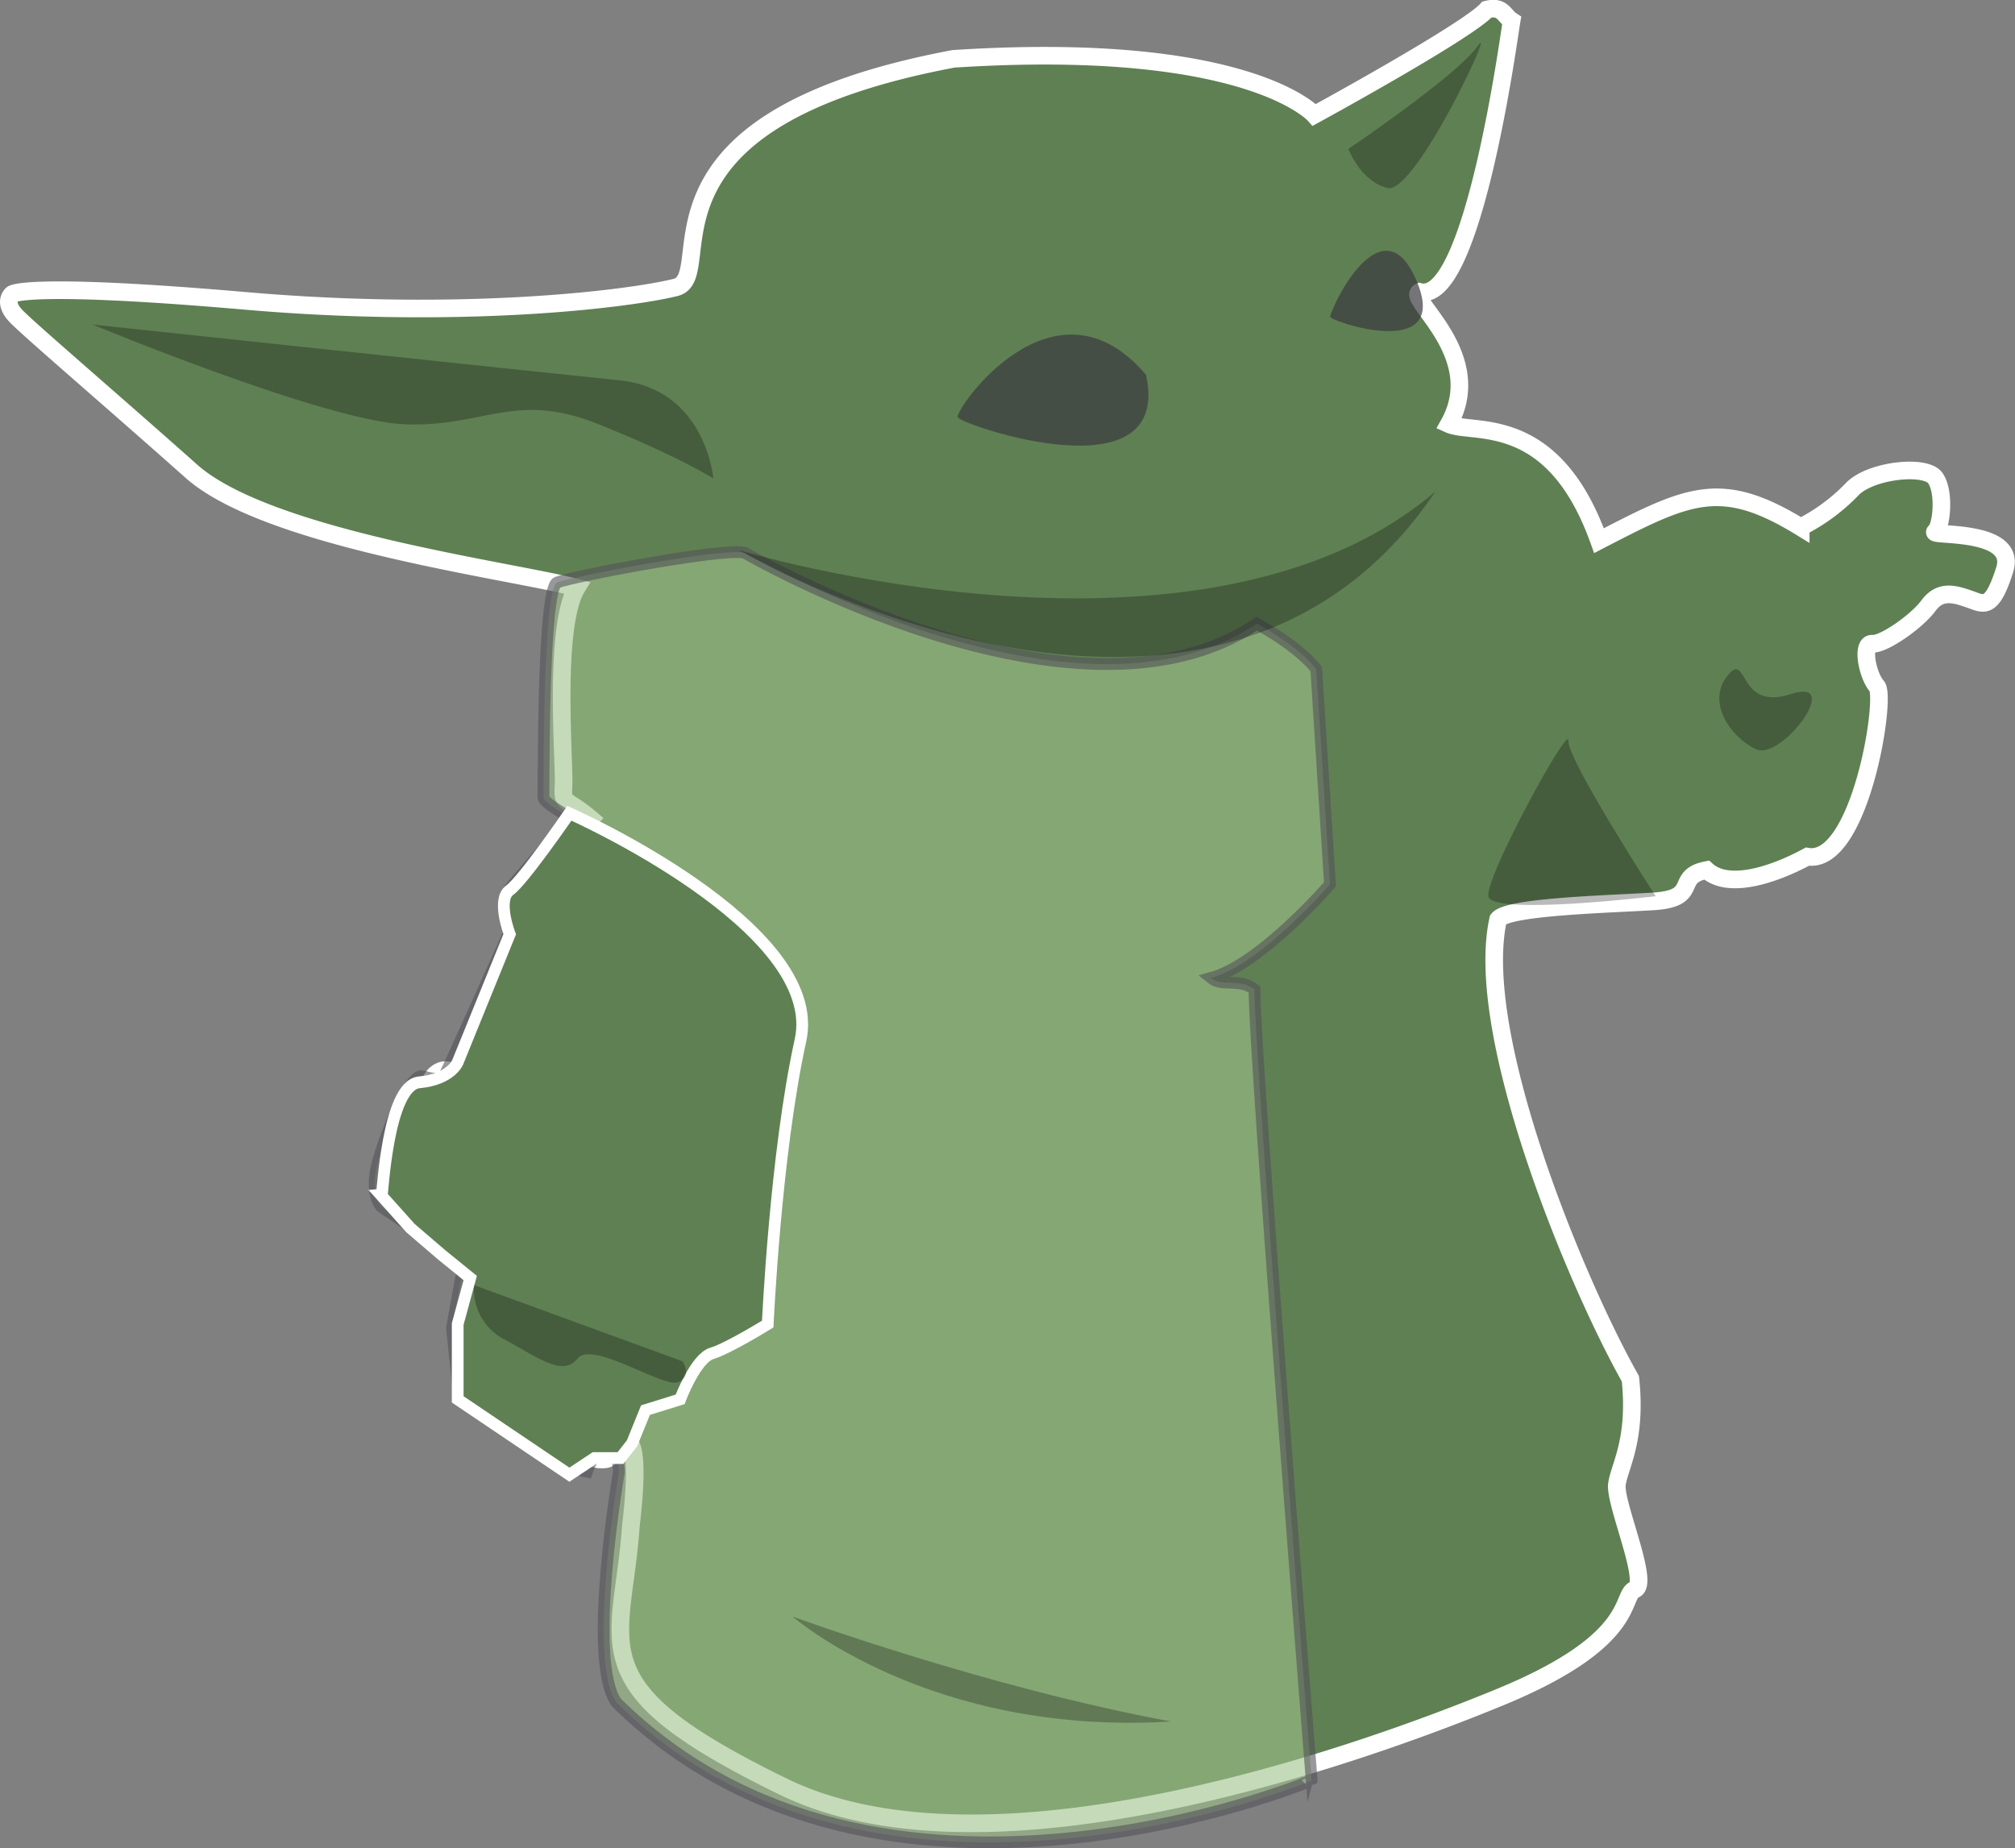<svg xmlns="http://www.w3.org/2000/svg" width="343.203" height="314.854" viewBox="0 0 343.203 314.854">
  <rect x="0" y="0" width="343.203" height="314.854" fill="#808080" stroke="none"/>
  <g id="Calque_2" data-name="Calque 2" transform="translate(1.503 1.473)">
    <g id="Calque_1" data-name="Calque 1" transform="translate(0 0)">
      <path id="Tracé_146" data-name="Tracé 146" d="M.554,48.632s2.29-2.1,39.7,1.145,65.657-.382,73.292-2.29S104,19.239,160.88,8.55c50.2-3.245,61.458,9.543,61.458,9.543S248.487,3.817,251.732.152c2.672-.674,2.927,1.082,4.2,1.909-.356,1.972-6.528,48.505-15.651,46.189-2.456,1.107,11.6,10.714,4.962,22.522,4.135,1.87,17.712-2.163,25.576,19.85,15.206-7.864,20.7-10.663,34.356-2.29a32.65,32.65,0,0,0,8.78-6.489c3.079-3.219,12.432-4.237,14.124-1.909s1.107,8.3,0,9.161,14.086-.611,11.834,6.489-3.6,5.815-6.108,4.962-4.873-1.565-6.871,1.145-7.635,6.642-9.543,6.489-.929,5.306.763,7.253-2.9,30.538-11.834,29.011c-5.7,3.079-13.462,5.688-17.178,2.29-5.7,1.107-.929,4.861-9.161,5.344s-24.66.916-26.339,3.054c-4.3,19.43,13.131,61.586,22.522,78.254,1.107,10.434-1.82,14.76-2.29,17.941s5.624,16.923,3.054,17.941.713,8.589-22.9,18.323-86.856,32.485-122.153,15.269-27.459-23.247-25.958-44.281c0-.42,2.239-16.542-1.527-14.506s-.585,3.168-3.817,3.054S80.361,235.679,80.336,233.77s-2.418-19.43.763-20.232-14.862-9.352-14.887-12.979,4.148-17.14,6.489-19.086,3.817,1.272,5.344-1.145S89.5,157.31,88.734,155.516s-1.5-3.932,0-6.108A109.344,109.344,0,0,1,99.04,137.956c-4.39-3.7-4.784-2.176-4.581-5.726s-1.807-26.912,2.252-33.592C85.6,95.7,44.135,90.431,31.055,78.788S3.71,54.93,1.28,52.449.554,48.632.554,48.632Z" transform="translate(0.027 -0.001)" fill="#5f8053" stroke="#fff" stroke-width="3" fill-rule="evenodd"/>
      <path id="Tracé_147" data-name="Tracé 147" d="M127,57.741c-.636-1.272,16.414-25.678,32.065-7.253C163.688,71.445,127.678,59.013,127,57.741Z" transform="translate(34.629 11.885)" fill="#3b3a40" fill-rule="evenodd" opacity="0.7"/>
      <path id="Tracé_148" data-name="Tracé 148" d="M176.832,43.619c1.145-3.817,9.416-19.315,14.887-5.726S176.323,44.255,176.832,43.619Z" transform="translate(48.206 8.829)" fill="#3b3a40" fill-rule="evenodd" opacity="0.7"/>
      <path id="Tracé_149" data-name="Tracé 149" d="M115.1,73.645s56.458,32.87,87.237,12.073c7.893,4.414,10.126,7.789,10.126,7.789l2.337,36.609s-11.684,13.592-20.252,15.968c1.947,1.584,4.7-.078,7.4,1.947-.117,10.5,9.736,134.751,9.736,134.751S138.069,313.743,93.3,269.54c-5.193-7.023.389-39.335.389-39.335s0-3.635-1.947-3.505-2.895,1.558-3.505,3.505c-5.478-.922-21.809-13.241-21.809-13.241L65.255,205.67l1.558-8.568,1.168-1.947-14.8-10.126s-2.181-2.207-.389-8.179,5.478-14.475,7.4-14.02,3.206.844,3.894-.389,10.385-22.978,11.294-24.925c-.74-3.064-1.766-4.868,0-7.01s10.126-11.684,10.126-11.684-4.738-2.6-4.673-3.505-.208-35.583,2.337-36.609S111.6,72.749,115.1,73.645Z" transform="translate(10.224 19.032)" fill="#9ec18a" stroke="#545358" stroke-width="2" fill-rule="evenodd" opacity="0.6"/>
      <path id="Tracé_170" data-name="Tracé 170" d="M-19601.3,1816.1c3.6-4.5,1.6,6.1,10.8,3.1s-1.6,11.4-5.9,9.4S-19604.9,1820.6-19601.3,1816.1Z" transform="translate(19894 -1702.442)" opacity="0.27"/>
    </g>
    <path id="Tracé_165" data-name="Tracé 165" d="M-19629.375,1825.125c.25-3.125-14.125,23.125-13.625,26.5s28.5,0,28.5,0S-19629.625,1828.25-19629.375,1825.125Z" transform="translate(19895 -1700.442)" opacity="0.27"/>
    <path id="Tracé_166" data-name="Tracé 166" d="M-19799.686,1836.5s43.623,19.333,39.359,38.667-5.578,48.333-5.578,48.333-6.723,4.167-9.512,5-5.41,7.833-5.41,7.833l-5.9,1.833-2.3,5.667-1.969,2.5h-4.428l-4.262,2.833-19.025-12.833V1923.5l2.131-7.833-4.92-4-5.246-4.5-4.92-5.5c.164,0,.984-18.833,6.4-19.333s6.559-3.433,6.559-3.433l8.855-21.8s-2.264-5.9,0-7.5S-19799.686,1836.5-19799.686,1836.5Z" transform="translate(19895.166 -1699.442)" fill="#5f8053" stroke="#fff" stroke-width="2"/>
    <path id="Tracé_167" data-name="Tracé 167" d="M-19770.666,1794.667s80.332,47,118.666-10C-19691.666,1818.667-19770.666,1794.667-19770.666,1794.667Z" transform="translate(19895 -1702.442)" opacity="0.27"/>
    <path id="Tracé_168" data-name="Tracé 168" d="M-19775,1782.5s-1.25-15.25-16-16.75-89.75-9.5-89.75-9.5,39.75,16.5,53.25,17,18.75-5.75,33,0S-19775,1782.5-19775,1782.5Z" transform="translate(19895 -1702.442)" opacity="0.27"/>
    <path id="Tracé_169" data-name="Tracé 169" d="M-19666.834,1726.333s18.5-12.5,22-17.5-10.664,25.333-15.332,24.167S-19666.834,1726.333-19666.834,1726.333Z" transform="translate(19895 -1702.442)" opacity="0.27"/>
    <path id="Tracé_171" data-name="Tracé 171" d="M-19761.5,1980.25s23.293,20.422,64.457,17.869C-19728.316,1992.375-19761.5,1980.25-19761.5,1980.25Z" transform="translate(19895 -1706.359)" opacity="0.27"/>
    <path id="Tracé_172" data-name="Tracé 172" d="M-19815.75,1919.875l35.5,12.978s1.75,2.556-.75,3.564-14.625-7.182-17.125-4.032-6.625-.126-12.5-3.276A9.581,9.581,0,0,1-19815.75,1919.875Z" transform="translate(19895 -1702.442)" opacity="0.27"/>
  </g>
</svg>
